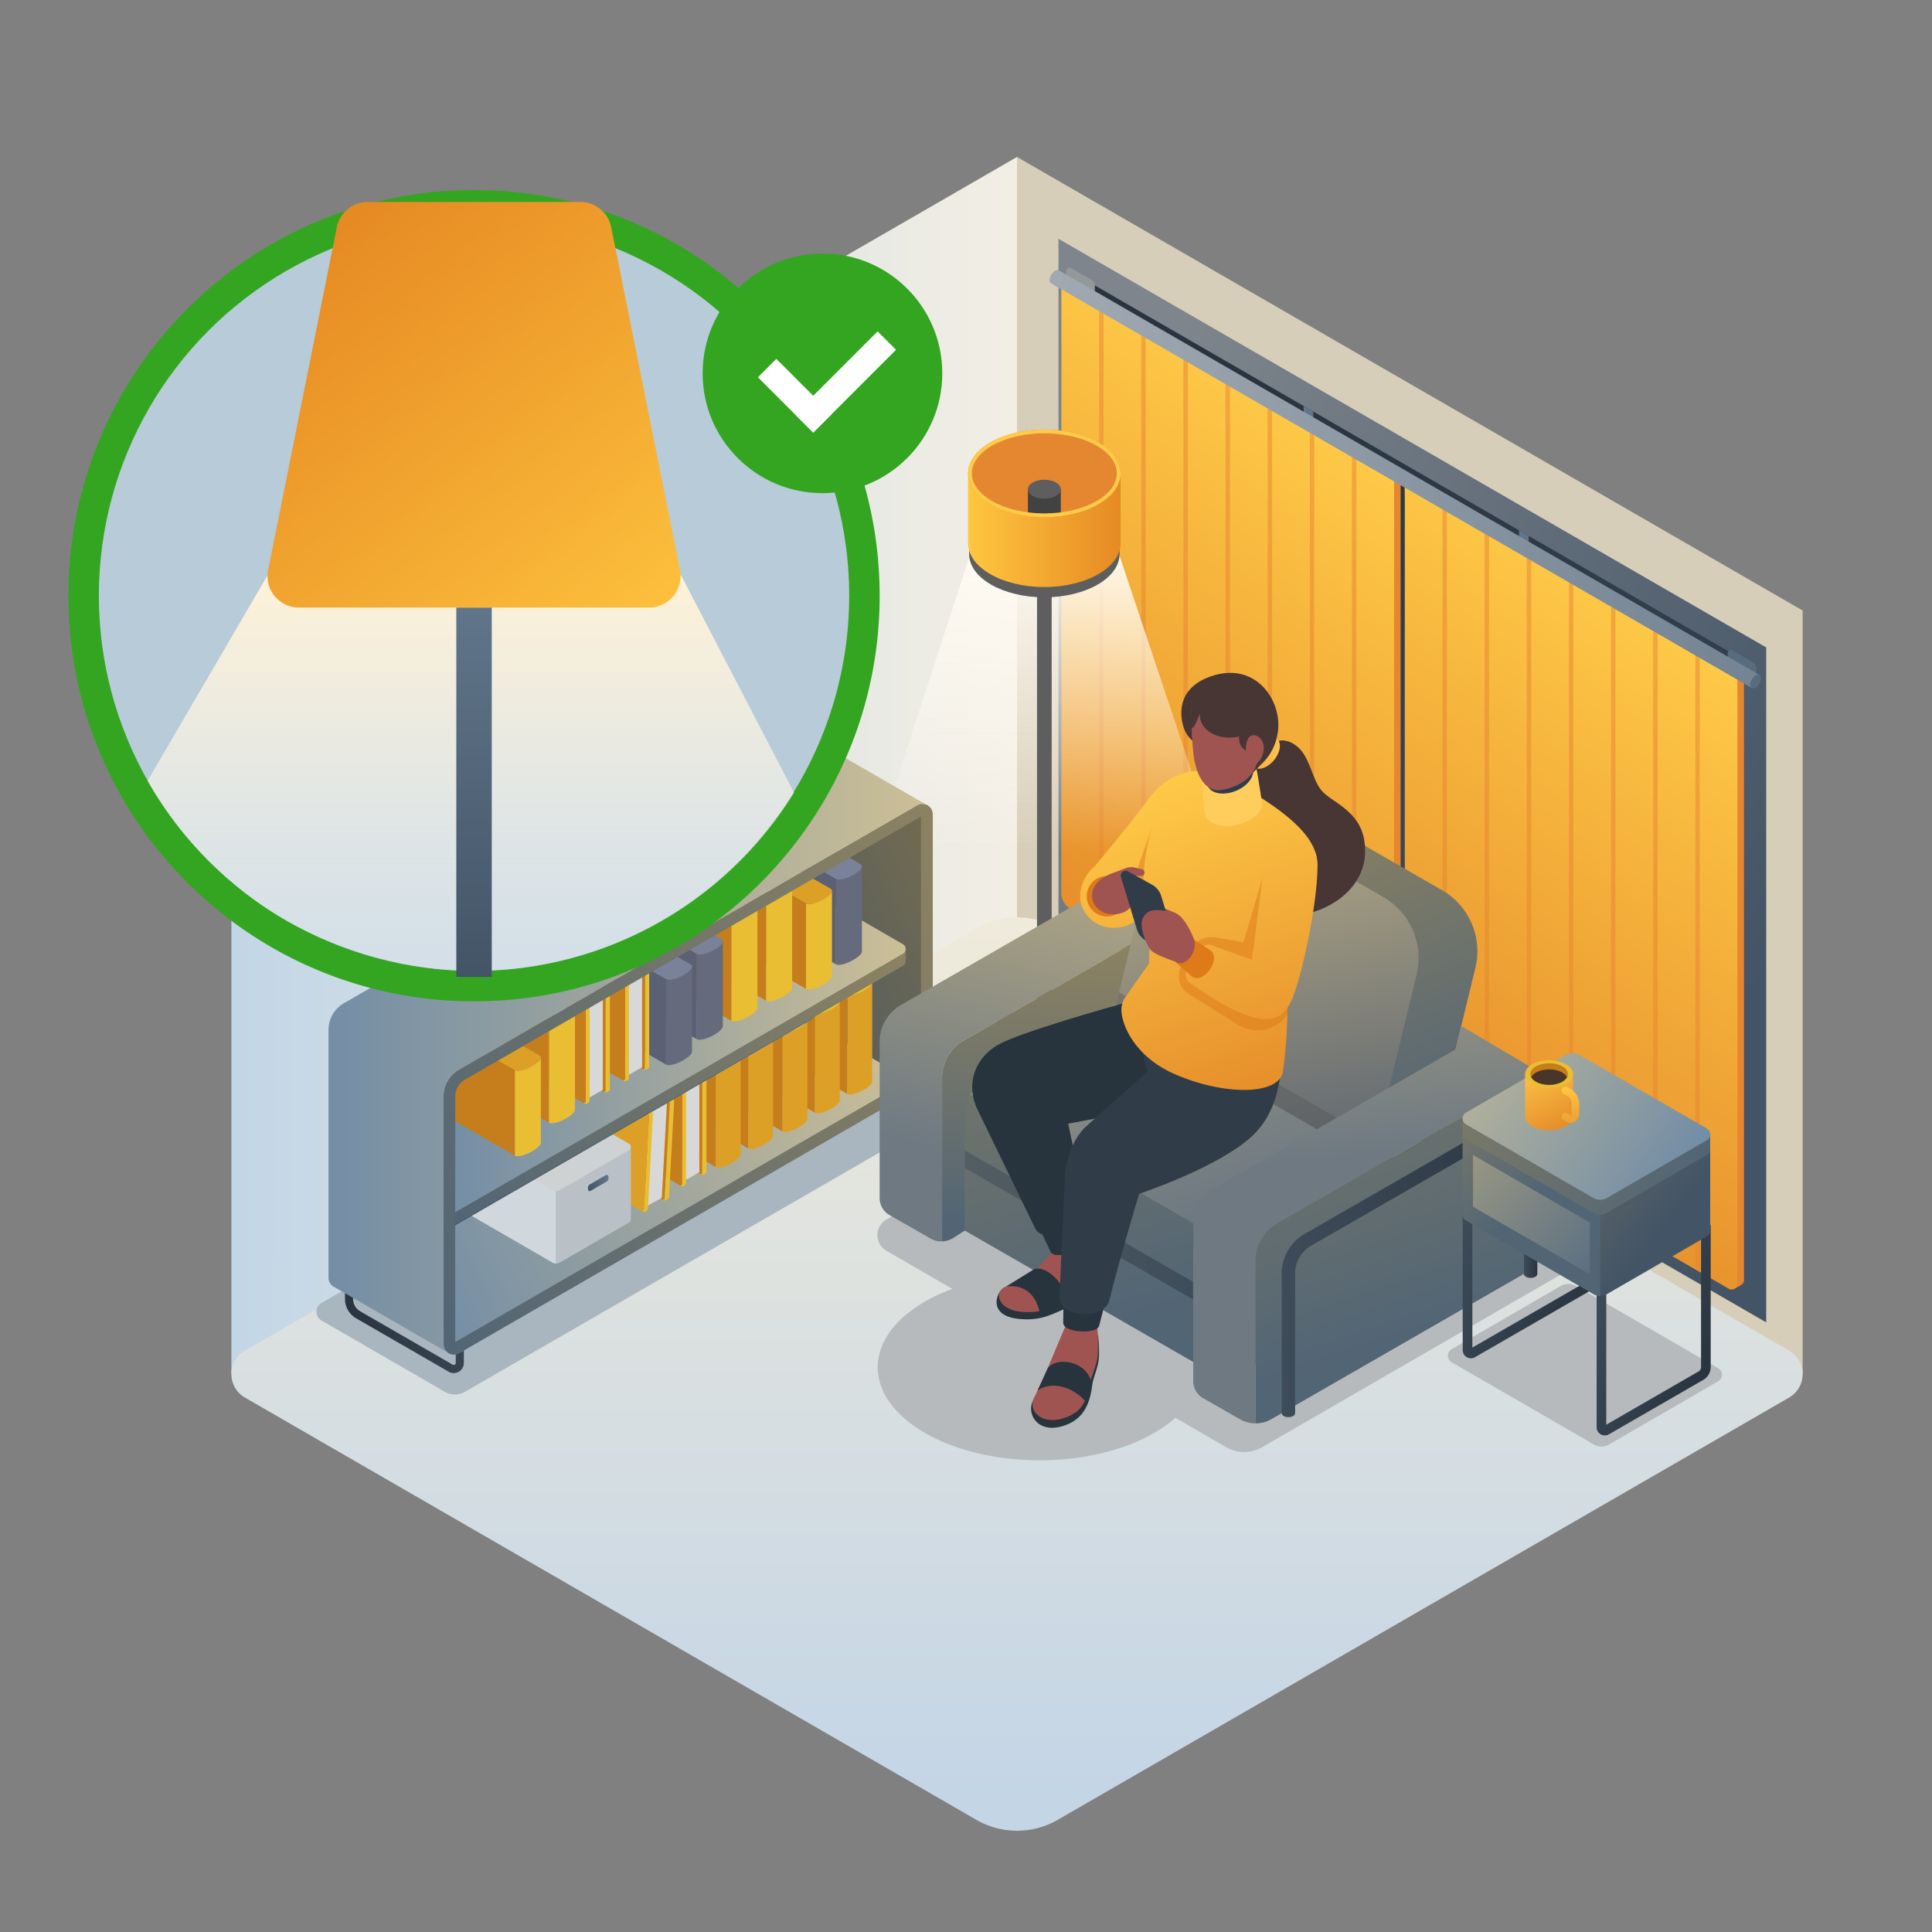 <svg id="Layer_1" data-name="Layer 1" xmlns="http://www.w3.org/2000/svg" xmlns:xlink="http://www.w3.org/1999/xlink" viewBox="0 0 1000 1000">
  <rect x="0" y="0" width="1000" height="1000" fill="#808080" stroke="none"/>
  <defs>
    <style>
      .cls-1, .cls-26, .cls-27, .cls-71, .cls-72 {
        fill: none;
      }

      .cls-2 {
        fill: #d6ceb9;
      }

      .cls-3 {
        fill: url(#linear-gradient);
      }

      .cls-4 {
        fill: url(#linear-gradient-2);
      }

      .cls-5 {
        fill: #b7babc;
      }

      .cls-6 {
        fill: url(#linear-gradient-3);
      }

      .cls-7 {
        fill: url(#linear-gradient-4);
      }

      .cls-8 {
        fill: url(#linear-gradient-5);
      }

      .cls-9 {
        fill: url(#linear-gradient-6);
      }

      .cls-10 {
        fill: url(#linear-gradient-7);
      }

      .cls-11 {
        fill: #e58630;
      }

      .cls-12 {
        fill: url(#linear-gradient-8);
      }

      .cls-13, .cls-59, .cls-66 {
        opacity: 0.5;
      }

      .cls-14 {
        fill: url(#linear-gradient-9);
      }

      .cls-15 {
        fill: #94989b;
      }

      .cls-16 {
        fill: #586c7f;
      }

      .cls-17 {
        fill: url(#linear-gradient-10);
      }

      .cls-18 {
        fill: url(#linear-gradient-11);
      }

      .cls-19 {
        fill: url(#linear-gradient-12);
      }

      .cls-20 {
        fill: url(#linear-gradient-13);
      }

      .cls-21 {
        fill: #5e5e5e;
      }

      .cls-22 {
        fill: url(#linear-gradient-14);
      }

      .cls-23 {
        fill: #424242;
      }

      .cls-24 {
        fill: #ffcb48;
      }

      .cls-25 {
        fill: #a9b5bf;
      }

      .cls-26, .cls-27, .cls-71, .cls-72 {
        stroke-miterlimit: 10;
      }

      .cls-26, .cls-27 {
        stroke-width: 4.196px;
      }

      .cls-26 {
        stroke: url(#linear-gradient-15);
      }

      .cls-27 {
        stroke: url(#linear-gradient-16);
      }

      .cls-28 {
        fill: url(#linear-gradient-17);
      }

      .cls-29 {
        fill: url(#linear-gradient-18);
      }

      .cls-30 {
        fill: #c67d1c;
      }

      .cls-31 {
        fill: #f2f2f2;
      }

      .cls-32 {
        fill: #dda026;
      }

      .cls-33 {
        fill: #eabe32;
      }

      .cls-34 {
        fill: #d8d8d8;
      }

      .cls-35 {
        fill: #c9c9c9;
      }

      .cls-36 {
        fill: #b9c1c6;
      }

      .cls-37 {
        fill: #d0d8dd;
      }

      .cls-38 {
        fill: #cfd2d3;
      }

      .cls-39 {
        fill: url(#linear-gradient-19);
      }

      .cls-40 {
        fill: url(#linear-gradient-20);
      }

      .cls-41 {
        fill: url(#linear-gradient-21);
      }

      .cls-42 {
        fill: url(#linear-gradient-22);
      }

      .cls-43 {
        fill: #5b6175;
      }

      .cls-44 {
        fill: #656b7c;
      }

      .cls-45 {
        fill: #7a8299;
      }

      .cls-46 {
        fill: url(#linear-gradient-23);
      }

      .cls-47 {
        fill: url(#linear-gradient-24);
      }

      .cls-48 {
        fill: url(#linear-gradient-25);
      }

      .cls-49 {
        fill: url(#linear-gradient-26);
      }

      .cls-50 {
        fill: url(#linear-gradient-27);
      }

      .cls-51 {
        fill: url(#linear-gradient-28);
      }

      .cls-52 {
        fill: url(#linear-gradient-29);
      }

      .cls-53 {
        fill: url(#linear-gradient-30);
      }

      .cls-54 {
        fill: #565656;
        opacity: 0.4;
      }

      .cls-55 {
        fill: url(#linear-gradient-31);
      }

      .cls-56 {
        fill: url(#linear-gradient-32);
      }

      .cls-57 {
        fill: url(#linear-gradient-33);
      }

      .cls-58 {
        fill: url(#linear-gradient-34);
      }

      .cls-59 {
        fill: url(#linear-gradient-35);
      }

      .cls-60 {
        fill: #473634;
      }

      .cls-61 {
        fill: url(#linear-gradient-36);
      }

      .cls-62 {
        fill: #27343d;
      }

      .cls-63 {
        fill: #a05452;
      }

      .cls-64 {
        fill: #303d49;
      }

      .cls-65 {
        fill: url(#linear-gradient-37);
      }

      .cls-66, .cls-67, .cls-96 {
        fill: #dd7b19;
      }

      .cls-68 {
        fill: url(#linear-gradient-38);
      }

      .cls-69 {
        fill: #ffcd5c;
      }

      .cls-70 {
        fill: url(#linear-gradient-39);
      }

      .cls-71, .cls-72 {
        stroke-width: 5px;
      }

      .cls-71 {
        stroke: url(#linear-gradient-40);
      }

      .cls-72 {
        stroke: url(#linear-gradient-41);
      }

      .cls-73 {
        fill: url(#linear-gradient-42);
      }

      .cls-74 {
        fill: url(#linear-gradient-43);
      }

      .cls-75 {
        fill: url(#linear-gradient-44);
      }

      .cls-76 {
        fill: url(#linear-gradient-45);
      }

      .cls-77 {
        fill: url(#linear-gradient-46);
      }

      .cls-78 {
        fill: #34a521;
      }

      .cls-79 {
        fill: #b8cbd8;
      }

      .cls-80 {
        fill: url(#linear-gradient-47);
      }

      .cls-81 {
        fill: url(#linear-gradient-48);
      }

      .cls-82 {
        fill: url(#linear-gradient-49);
      }

      .cls-83 {
        fill: #fff;
      }

      .cls-84 {
        fill: url(#linear-gradient-50);
      }

      .cls-85 {
        clip-path: url(#clip-path);
      }

      .cls-86 {
        fill: url(#linear-gradient-51);
      }

      .cls-87 {
        fill: url(#linear-gradient-52);
      }

      .cls-88 {
        fill: #541510;
        opacity: 0.3;
      }

      .cls-89 {
        fill: url(#linear-gradient-53);
      }

      .cls-90 {
        fill: url(#linear-gradient-54);
      }

      .cls-91 {
        fill: #bcd0e2;
      }

      .cls-92 {
        fill: #e9f1f4;
      }

      .cls-93 {
        fill: url(#linear-gradient-55);
      }

      .cls-94 {
        fill: url(#linear-gradient-56);
      }

      .cls-95 {
        fill: url(#linear-gradient-57);
      }

      .cls-96 {
        opacity: 0.6;
      }

      .cls-97 {
        fill: #ffbea4;
      }

      .cls-98 {
        fill: url(#linear-gradient-58);
      }

      .cls-99 {
        fill: #7a403f;
      }

      .cls-100 {
        fill: url(#linear-gradient-59);
      }

      .cls-101 {
        fill: #493628;
      }

      .cls-102 {
        fill: url(#linear-gradient-60);
      }
    </style>
    <linearGradient id="linear-gradient" x1="119.77" y1="396.228" x2="526.416" y2="396.228" gradientUnits="userSpaceOnUse">
      <stop offset="0" stop-color="#c3d6e6"/>
      <stop offset="1" stop-color="#f2eee4"/>
    </linearGradient>
    <linearGradient id="linear-gradient-2" x1="526.408" y1="448.865" x2="526.408" y2="932.703" gradientUnits="userSpaceOnUse">
      <stop offset="0" stop-color="#f2ecda"/>
      <stop offset="0.993" stop-color="#c4d5e6"/>
    </linearGradient>
    <linearGradient id="linear-gradient-3" x1="673.713" y1="196.708" x2="667.585" y2="519.942" gradientTransform="matrix(-1, 0, 0, 1, 1402.702, 0)" gradientUnits="userSpaceOnUse">
      <stop offset="0" stop-color="#293440"/>
      <stop offset="1" stop-color="#3e4c59"/>
    </linearGradient>
    <linearGradient id="linear-gradient-4" x1="500.006" y1="404.027" x2="843.348" y2="404.027" gradientTransform="matrix(-1, 0, 0, 1, 1402.702, 0)" gradientUnits="userSpaceOnUse">
      <stop offset="0" stop-color="#5b6f82"/>
      <stop offset="1" stop-color="#849bb2"/>
    </linearGradient>
    <linearGradient id="linear-gradient-5" x1="861.722" y1="301.009" x2="487.825" y2="503.688" gradientTransform="matrix(-1, 0, 0, 1, 1402.702, 0)" gradientUnits="userSpaceOnUse">
      <stop offset="0" stop-color="#7e858c"/>
      <stop offset="1" stop-color="#435466"/>
    </linearGradient>
    <linearGradient id="linear-gradient-6" x1="794.683" y1="333.263" x2="656.204" y2="408.328" gradientTransform="matrix(-1, 0, 0, 1, 1402.702, 0)" gradientUnits="userSpaceOnUse">
      <stop offset="0" stop-color="#62778c"/>
      <stop offset="1" stop-color="#435466"/>
    </linearGradient>
    <linearGradient id="linear-gradient-7" x1="683.214" y1="397.616" x2="544.735" y2="472.681" xlink:href="#linear-gradient-6"/>
    <linearGradient id="linear-gradient-8" x1="502.094" y1="340.929" x2="677.498" y2="576.844" gradientTransform="matrix(-1, 0, 0, 1, 1402.702, 0)" gradientUnits="userSpaceOnUse">
      <stop offset="0" stop-color="#ffcb48"/>
      <stop offset="1" stop-color="#e68e2b"/>
    </linearGradient>
    <linearGradient id="linear-gradient-9" x1="679.823" y1="238.286" x2="855.227" y2="474.201" xlink:href="#linear-gradient-8"/>
    <linearGradient id="linear-gradient-10" x1="290.955" y1="247.93" x2="854.774" y2="247.93" gradientTransform="matrix(-1, 0, 0, 1, 1402.702, 0)" gradientUnits="userSpaceOnUse">
      <stop offset="0" stop-color="#5b6f82"/>
      <stop offset="1" stop-color="#a0a9b2"/>
    </linearGradient>
    <linearGradient id="linear-gradient-11" x1="541.847" y1="278.498" x2="541.847" y2="555.975" gradientUnits="userSpaceOnUse">
      <stop offset="0" stop-color="#fffbf2"/>
      <stop offset="0.584" stop-color="#fffbf2" stop-opacity="0"/>
    </linearGradient>
    <linearGradient id="linear-gradient-12" x1="511.605" y1="542.133" x2="569.503" y2="542.133" gradientTransform="matrix(1, 0, 0, 1, 0, 0)" xlink:href="#linear-gradient-6"/>
    <linearGradient id="linear-gradient-13" x1="511.605" y1="537.722" x2="569.503" y2="537.722" gradientUnits="userSpaceOnUse">
      <stop offset="0" stop-color="#849bb2"/>
      <stop offset="1" stop-color="#5b6f82"/>
    </linearGradient>
    <linearGradient id="linear-gradient-14" x1="501.099" y1="274.432" x2="580.009" y2="274.432" gradientUnits="userSpaceOnUse">
      <stop offset="0.008" stop-color="#ffc63f"/>
      <stop offset="1" stop-color="#e68a23"/>
    </linearGradient>
    <linearGradient id="linear-gradient-15" x1="4651.065" y1="625.722" x2="4707.207" y2="651.371" gradientTransform="matrix(-1, 0, 0, 1, 4875.043, 0)" gradientUnits="userSpaceOnUse">
      <stop offset="0" stop-color="#3e4c59"/>
      <stop offset="1" stop-color="#293440"/>
    </linearGradient>
    <linearGradient id="linear-gradient-16" x1="4398.861" y1="522.093" x2="4455.002" y2="547.743" xlink:href="#linear-gradient-15"/>
    <linearGradient id="linear-gradient-17" x1="4417.794" y1="519.975" x2="4673.004" y2="636.576" gradientTransform="matrix(-1, 0, 0, 1, 4875.043, 0)" gradientUnits="userSpaceOnUse">
      <stop offset="0" stop-color="#ccbf96"/>
      <stop offset="1" stop-color="#748ea6"/>
    </linearGradient>
    <linearGradient id="linear-gradient-18" x1="507.675" y1="474.924" x2="371.637" y2="537.077" gradientUnits="userSpaceOnUse">
      <stop offset="0" stop-color="#736b50"/>
      <stop offset="1" stop-color="#475866"/>
    </linearGradient>
    <linearGradient id="linear-gradient-19" x1="-2436.829" y1="612.333" x2="-2426.219" y2="612.333" gradientTransform="matrix(-1, 0, 0, 1, -2121.887, 0)" xlink:href="#linear-gradient-6"/>
    <linearGradient id="linear-gradient-20" x1="443.782" y1="488.445" x2="210.191" y2="595.168" gradientTransform="matrix(1, 0, 0, 1, 0, 0)" xlink:href="#linear-gradient-6"/>
    <linearGradient id="linear-gradient-21" x1="233.798" y1="562.987" x2="468.778" y2="562.987" gradientUnits="userSpaceOnUse">
      <stop offset="0" stop-color="#526575"/>
      <stop offset="1" stop-color="#8c8262"/>
    </linearGradient>
    <linearGradient id="linear-gradient-22" x1="233.798" y1="546.202" x2="468.769" y2="546.202" gradientUnits="userSpaceOnUse">
      <stop offset="0" stop-color="#748ea6"/>
      <stop offset="1" stop-color="#ccbf96"/>
    </linearGradient>
    <linearGradient id="linear-gradient-23" x1="513.149" y1="486.908" x2="199.19" y2="630.349" gradientUnits="userSpaceOnUse">
      <stop offset="0" stop-color="#8c8262"/>
      <stop offset="1" stop-color="#526575"/>
    </linearGradient>
    <linearGradient id="linear-gradient-24" x1="170.036" y1="541.07" x2="480.099" y2="541.07" xlink:href="#linear-gradient-22"/>
    <linearGradient id="linear-gradient-25" x1="556.948" y1="446.824" x2="520.948" y2="603.08" gradientUnits="userSpaceOnUse">
      <stop offset="0" stop-color="#b2a784"/>
      <stop offset="1" stop-color="#6e7982"/>
    </linearGradient>
    <linearGradient id="linear-gradient-26" x1="562.847" y1="489.343" x2="559.102" y2="634.364" xlink:href="#linear-gradient-23"/>
    <linearGradient id="linear-gradient-27" x1="571.364" y1="406.266" x2="644.896" y2="666.181" xlink:href="#linear-gradient-23"/>
    <linearGradient id="linear-gradient-28" x1="586.988" y1="426.726" x2="645.712" y2="620.258" xlink:href="#linear-gradient-25"/>
    <linearGradient id="linear-gradient-29" x1="670.285" y1="416.404" x2="741.774" y2="590.362" xlink:href="#linear-gradient-23"/>
    <linearGradient id="linear-gradient-30" x1="640.703" y1="429.505" x2="670.575" y2="588.824" gradientUnits="userSpaceOnUse">
      <stop offset="0" stop-color="#b2a784"/>
      <stop offset="0.987" stop-color="#676d73"/>
    </linearGradient>
    <linearGradient id="linear-gradient-31" x1="688.346" y1="456.498" x2="702.644" y2="598.455" xlink:href="#linear-gradient-25"/>
    <linearGradient id="linear-gradient-32" x1="654.392" y1="441.525" x2="737.115" y2="689.696" xlink:href="#linear-gradient-23"/>
    <linearGradient id="linear-gradient-33" x1="-2251.687" y1="618.421" x2="-2244.737" y2="618.421" gradientTransform="translate(3040.448)" xlink:href="#linear-gradient-15"/>
    <linearGradient id="linear-gradient-34" x1="-2377.04" y1="648.438" x2="-2235.584" y2="648.438" gradientTransform="translate(3040.448)" xlink:href="#linear-gradient-15"/>
    <linearGradient id="linear-gradient-35" x1="-2541.074" y1="634.001" x2="-2422.964" y2="634.001" gradientTransform="translate(3040.448)" xlink:href="#linear-gradient-15"/>
    <linearGradient id="linear-gradient-36" x1="-2063.231" y1="446.45" x2="-2048.793" y2="446.45" gradientTransform="matrix(-0.661, -0.763, -0.844, 0.614, -328.003, -1452.464)" gradientUnits="userSpaceOnUse">
      <stop offset="0" stop-color="#ffc050"/>
      <stop offset="0.5" stop-color="#fbb648"/>
      <stop offset="1" stop-color="#f5a83d"/>
    </linearGradient>
    <linearGradient id="linear-gradient-37" x1="581.211" y1="407.21" x2="639.083" y2="571.295" gradientTransform="matrix(1, 0, 0, 1, 0, 0)" xlink:href="#linear-gradient-8"/>
    <linearGradient id="linear-gradient-38" x1="601.237" y1="400.147" x2="659.109" y2="564.232" gradientTransform="matrix(1, 0, 0, 1, 0, 0)" xlink:href="#linear-gradient-8"/>
    <linearGradient id="linear-gradient-39" x1="619.267" y1="393.787" x2="677.139" y2="557.872" gradientTransform="matrix(1, 0, 0, 1, 0, 0)" xlink:href="#linear-gradient-8"/>
    <linearGradient id="linear-gradient-40" x1="9199.028" y1="672.105" x2="9265.829" y2="702.625" gradientTransform="translate(-8377.355)" xlink:href="#linear-gradient-15"/>
    <linearGradient id="linear-gradient-41" x1="9132.495" y1="626.095" x2="9207.978" y2="660.582" gradientTransform="translate(-8377.355)" xlink:href="#linear-gradient-15"/>
    <linearGradient id="linear-gradient-42" x1="757.482" y1="553.276" x2="860.631" y2="635.999" gradientUnits="userSpaceOnUse">
      <stop offset="0" stop-color="#8c8262"/>
      <stop offset="1" stop-color="#435466"/>
    </linearGradient>
    <linearGradient id="linear-gradient-43" x1="737.93" y1="552.281" x2="835.973" y2="660.196" gradientUnits="userSpaceOnUse">
      <stop offset="0" stop-color="#8c8262"/>
      <stop offset="0.605" stop-color="#526575"/>
    </linearGradient>
    <linearGradient id="linear-gradient-44" x1="735.63" y1="574.532" x2="824.141" y2="658.618" gradientUnits="userSpaceOnUse">
      <stop offset="0" stop-color="#b2a784"/>
      <stop offset="1" stop-color="#5b6f82"/>
    </linearGradient>
    <linearGradient id="linear-gradient-45" x1="723.313" y1="530.311" x2="871.398" y2="617.46" xlink:href="#linear-gradient-23"/>
    <linearGradient id="linear-gradient-46" x1="735.709" y1="521.394" x2="862.347" y2="612.798" gradientTransform="matrix(1, 0, 0, 1, 0, 0)" xlink:href="#linear-gradient-17"/>
    <linearGradient id="linear-gradient-47" x1="160.88" y1="296.583" x2="160.88" y2="494.558" gradientUnits="userSpaceOnUse">
      <stop offset="0" stop-color="#fff2d7"/>
      <stop offset="0.989" stop-color="#e6edf2" stop-opacity="0.6"/>
    </linearGradient>
    <linearGradient id="linear-gradient-48" x1="328.32" y1="296.583" x2="328.32" y2="494.558" xlink:href="#linear-gradient-47"/>
    <linearGradient id="linear-gradient-49" x1="245.358" y1="303.75" x2="245.358" y2="507.393" gradientTransform="matrix(1, 0, 0, 1, 0, 0)" xlink:href="#linear-gradient-6"/>
    <linearGradient id="linear-gradient-50" x1="159.805" y1="127.533" x2="347.918" y2="355.06" gradientUnits="userSpaceOnUse">
      <stop offset="0" stop-color="#e68a23"/>
      <stop offset="0.992" stop-color="#ffc63f"/>
    </linearGradient>
    <clipPath id="clip-path">
      <path class="cls-1" d="M1455.985,305.844a194.175,194.175,0,1,1-71.046-150.162A193.785,193.785,0,0,1,1455.985,305.844Z"/>
    </clipPath>
    <linearGradient id="linear-gradient-51" x1="343.614" y1="708.661" x2="2024.674" y2="1160.023" gradientTransform="matrix(1, 0, 0, 1, 0, 0)" xlink:href="#linear-gradient-6"/>
    <linearGradient id="linear-gradient-52" x1="-114.074" y1="821.282" x2="1259.414" y2="1695.708" gradientUnits="userSpaceOnUse">
      <stop offset="0" stop-color="#62788c"/>
      <stop offset="1" stop-color="#526575"/>
    </linearGradient>
    <linearGradient id="linear-gradient-53" x1="-138.517" y1="989.593" x2="2082.596" y2="1109.752" gradientTransform="matrix(1, 0, 0, 1, 0, 0)" xlink:href="#linear-gradient-15"/>
    <linearGradient id="linear-gradient-54" x1="-63.968" y1="1126.879" x2="1835.14" y2="1229.618" gradientTransform="matrix(1, 0, 0, 1, 0, 0)" xlink:href="#linear-gradient-15"/>
    <linearGradient id="linear-gradient-55" x1="1194.532" y1="1179.999" x2="1299.068" y2="1343.076" gradientTransform="matrix(1, 0, 0, 1, 0, 0)" xlink:href="#linear-gradient-15"/>
    <linearGradient id="linear-gradient-56" x1="1017.626" y1="306.266" x2="1044.961" y2="695.513" gradientTransform="matrix(1, 0, 0, 1, 0, 0)" xlink:href="#linear-gradient-8"/>
    <linearGradient id="linear-gradient-57" x1="6.855" y1="552.337" x2="1141.099" y2="1185.045" gradientTransform="matrix(1, 0, 0, 1, 0, 0)" xlink:href="#linear-gradient-8"/>
    <linearGradient id="linear-gradient-58" x1="1032.845" y1="305.197" x2="1060.18" y2="694.444" gradientTransform="matrix(1, 0, 0, 1, 0, 0)" xlink:href="#linear-gradient-8"/>
    <linearGradient id="linear-gradient-59" x1="792.012" y1="547.714" x2="809.501" y2="582.821" gradientTransform="matrix(1, 0, 0, 1, 0, 0)" xlink:href="#linear-gradient-8"/>
    <linearGradient id="linear-gradient-60" x1="810.639" y1="560.655" x2="815.235" y2="589.591" gradientTransform="matrix(1, 0, 0, 1, 0, 0)" xlink:href="#linear-gradient-8"/>
  </defs>
  <g>
    <g>
      <polygon class="cls-2" points="526.4 81.236 933.047 316.004 933.047 711.22 526.4 476.43 526.4 81.236"/>
      <polygon class="cls-3" points="526.416 81.236 119.77 316.004 119.77 711.22 526.416 476.43 526.416 81.236"/>
    </g>
    <path class="cls-4" d="M126.787,723.386l378.581,218.564a42.101,42.101,0,0,0,42.101-.001l378.561-218.567a14.034,14.034,0,0,0,0-24.307L547.452,480.491a42.101,42.101,0,0,0-42.104.001l-378.562,218.587A14.034,14.034,0,0,0,126.787,723.386Z"/>
    <path class="cls-5" d="M538.103,755.847c-46.288,0-83.812-21.565-83.812-48.168,0-22.045,25.779-40.618,60.95-46.339l103.386,59.691C608.55,741.136,576.327,755.847,538.103,755.847Z"/>
    <path class="cls-5" d="M829.151,631.215,653.33,529.571a18.688,18.688,0,0,0-18.707,0L458.801,631.215a9.344,9.344,0,0,0,0,16.179L634.623,749.039a18.688,18.688,0,0,0,18.707,0L829.151,647.394A9.344,9.344,0,0,0,829.151,631.215Z"/>
  </g>
  <g>
    <g>
      <path class="cls-6" d="M555.512,138.027l11.465,2.159L910.327,338.427V661.251l-11.465,6.617L555.512,469.639Z"/>
      <polygon class="cls-7" points="559.354 143.497 563.295 145.772 563.29 464.208 902.697 660.152 902.696 664.558 559.354 466.338 559.354 143.497"/>
      <path class="cls-8" d="M547.866,123.599V472.971l366.319,211.484v-349.352Zm354.831,540.959L559.354,466.338l0-322.841L902.696,341.736Z"/>
    </g>
    <polygon class="cls-9" points="674.759 528.56 679.759 531.447 679.759 213.031 674.759 210.144 674.759 528.56"/>
    <polygon class="cls-10" points="786.227 592.913 791.227 595.799 791.227 277.384 786.227 274.497 786.227 592.913"/>
    <g>
      <path class="cls-11" d="M730.502,249.552l172.194,99.549V662.506a2.972,2.972,0,0,1-1.505,2.601l0.0 0-3.388,1.95.404-1.947-.01-.005L734.996,570.9a9,9,0,0,1-4.501-7.795l-3.384-311.6Z"/>
      <path class="cls-12" d="M727.104,565.057,727.111,251.504l172.194,99.549V664.458a3,3,0,0,1-4.5,2.598l-163.201-94.204A9,9,0,0,1,727.104,565.057Z"/>
      <g>
        <g class="cls-13">
          <polygon class="cls-11" points="877.493 657.035 879.793 658.363 879.793 339.771 877.493 338.444 877.493 657.035"/>
        </g>
        <g class="cls-13">
          <polygon class="cls-11" points="855.682 644.426 857.981 645.753 857.981 327.162 855.682 325.834 855.682 644.426"/>
        </g>
        <g class="cls-13">
          <polygon class="cls-11" points="833.87 631.816 836.169 633.144 836.169 314.552 833.87 313.225 833.87 631.816"/>
        </g>
        <g class="cls-13">
          <polygon class="cls-11" points="812.058 619.207 814.358 620.534 814.358 301.943 812.058 300.615 812.058 619.207"/>
        </g>
        <g class="cls-13">
          <polygon class="cls-11" points="790.247 606.597 792.546 607.924 792.546 289.333 790.247 288.006 790.247 606.597"/>
        </g>
        <g class="cls-13">
          <polygon class="cls-11" points="768.435 593.987 770.734 595.315 770.734 276.724 768.435 275.396 768.435 593.987"/>
        </g>
        <g class="cls-13">
          <polygon class="cls-11" points="746.623 581.378 748.923 582.705 748.923 264.114 746.623 262.786 746.623 581.378"/>
        </g>
      </g>
    </g>
    <g>
      <path class="cls-11" d="M552.773,146.909l172.194,99.549V559.862a2.972,2.972,0,0,1-1.505,2.601l0.0 0-3.388,1.95.404-1.947-.01-.005-163.201-94.204a9,9,0,0,1-4.501-7.795L549.382,148.861Z"/>
      <path class="cls-14" d="M549.375,462.414l.007-313.553,172.194,99.549V561.815a3,3,0,0,1-4.5,2.598l-163.201-94.204A9,9,0,0,1,549.375,462.414Z"/>
      <g>
        <g class="cls-13">
          <polygon class="cls-11" points="699.765 554.392 702.064 555.72 702.064 237.128 699.765 235.801 699.765 554.392"/>
        </g>
        <g class="cls-13">
          <polygon class="cls-11" points="677.953 541.782 680.252 543.11 680.252 224.519 677.953 223.191 677.953 541.782"/>
        </g>
        <g class="cls-13">
          <polygon class="cls-11" points="656.141 529.173 658.441 530.5 658.441 211.909 656.141 210.581 656.141 529.173"/>
        </g>
        <g class="cls-13">
          <polygon class="cls-11" points="634.33 516.563 636.629 517.891 636.629 199.299 634.33 197.972 634.33 516.563"/>
        </g>
        <g class="cls-13">
          <polygon class="cls-11" points="612.518 503.954 614.817 505.281 614.817 186.69 612.518 185.362 612.518 503.954"/>
        </g>
        <g class="cls-13">
          <polygon class="cls-11" points="590.706 491.344 593.006 492.672 593.006 174.08 590.706 172.753 590.706 491.344"/>
        </g>
        <g class="cls-13">
          <polygon class="cls-11" points="568.895 478.735 571.194 480.062 571.194 161.471 568.895 160.143 568.895 478.735"/>
        </g>
      </g>
    </g>
    <g>
      <path class="cls-15" d="M551.851,140.172v6.034l14.835,8.563v-6.919a3.362,3.362,0,0,0-1.681-2.912L554.298,138.759A1.632,1.632,0,0,0,551.851,140.172Z"/>
      <path class="cls-16" d="M894.255,338.124V344.158l14.835,8.563v-6.919a3.362,3.362,0,0,0-1.681-2.912l-10.706-6.18A1.632,1.632,0,0,0,894.255,338.124Z"/>
      <path class="cls-17" d="M544.115,146.716,906.741,356.121l3.926-6.8L548.028,139.909l-.002.003a1.977,1.977,0,0,0-1.951.208,6.138,6.138,0,0,0-2.785,4.804A1.926,1.926,0,0,0,544.115,146.716Z"/>
      <ellipse class="cls-16" cx="908.704" cy="352.721" rx="3.926" ry="2.263" transform="matrix(0.5, -0.866, 0.866, 0.5, 148.886, 963.322)"/>
    </g>
  </g>
  <polygon class="cls-18" points="503.481 282.857 415.365 553.598 668.33 553.598 577.289 281.146 503.481 282.857"/>
  <g>
    <g>
      <path class="cls-19" d="M568.7,538.288c-3.016-7.359-14.457-12.842-28.146-12.842s-25.129,5.483-28.145,12.842h-.803v3.845c0,9.216,12.961,16.687,28.949,16.687s28.949-7.471,28.949-16.687v-3.845Z"/>
      <ellipse class="cls-20" cx="540.554" cy="537.722" rx="28.949" ry="16.687"/>
    </g>
    <path class="cls-21" d="M536.761,288.738V534.26c0,1.208,1.698,2.187,3.793,2.187s3.793-.979,3.793-2.187V288.738Z"/>
    <path class="cls-21" d="M501.621,251.107v35.689c0,12.357,17.431,22.375,38.933,22.375s38.933-10.018,38.933-22.375V251.107Z"/>
    <path class="cls-22" d="M501.099,245.011v36.168c0,12.523,17.665,22.675,39.455,22.675s39.455-10.152,39.455-22.675v-36.168Z"/>
    <g>
      <ellipse class="cls-11" cx="540.554" cy="245.011" rx="39.455" ry="22.675"/>
      <path class="cls-23" d="M532.046,265.387a38.518,38.518,0,0,0,17.016,0V253.209H532.046Z"/>
      <ellipse class="cls-21" cx="540.554" cy="253.209" rx="8.508" ry="4.904"/>
      <path class="cls-24" d="M540.554,224.28c20.683,0,37.51,9.3,37.51,20.731s-16.827,20.731-37.51,20.731-37.51-9.3-37.51-20.731S519.871,224.28,540.554,224.28m0-1.945c-21.79,0-39.455,10.152-39.455,22.675,0,12.523,17.665,22.675,39.455,22.675s39.455-10.152,39.455-22.675c0-12.523-17.665-22.675-39.455-22.675Z"/>
    </g>
  </g>
  <path class="cls-25" d="M166.346,674.451,409.844,533.915a10.385,10.385,0,0,1,10.395,0l63.893,36.951a5.192,5.192,0,0,1,0,8.99L240.634,720.393a10.385,10.385,0,0,1-10.395,0l-63.893-36.951A5.192,5.192,0,0,1,166.346,674.451Z"/>
  <g>
    <path class="cls-26" d="M237.99,660.985v44.457a3.147,3.147,0,0,1-4.72,2.726l-47.875-27.625a9.441,9.441,0,0,1-4.723-8.178V556.013"/>
    <path class="cls-27" d="M476.052,526.401v44.457a3.147,3.147,0,0,1-4.72,2.726L423.457,545.958a9.441,9.441,0,0,1-4.723-8.178V496.264"/>
    <path class="cls-28" d="M349.677,489.012l-47.26,27.28-64.79,37.38a15.981,15.981,0,0,0-8.01,13.86l.01,128.25a5.326,5.326,0,0,0,8,4.62l191.86-110.75,45.22-26.11a16.091,16.091,0,0,0,1.87-1.26Z"/>
    <path class="cls-29" d="M482.717,421.482l-.01,128.2a16.005,16.005,0,0,1-6.13,12.6l-126.9-73.27,125.04-72.15a5.254,5.254,0,0,1,2.65-.73A5.348,5.348,0,0,1,482.717,421.482Z"/>
    <g>
      <g>
        <polygon class="cls-30" points="419.587 491.809 419.587 493.847 449.075 510.754 449.075 507.848 419.587 491.809"/>
        <path class="cls-31" d="M447.631,509.858,419.574,493.847l-8.379,4.831L439.628,514.81C441.424,515.717,450.022,511.277,447.631,509.858Z"/>
        <polygon class="cls-30" points="438.612 566.25 409.002 549.179 409.002 497.893 438.612 514.702 438.612 566.25"/>
        <path class="cls-32" d="M438.612,514.702l-0,51.548c2.872,1.58,12.933-3.772,12.868-6.435V508.359C451.484,510.766,441.626,516.393,438.612,514.702Z"/>
        <path class="cls-33" d="M450.806,507.395,421.596,490.715l-2.009,1.094,28.044,16.003c2.391,1.419-6.207,5.859-8.003,4.953l-28.433-16.132-2.193,1.261,29.61,16.81C442.081,516.648,454.535,509.635,450.806,507.395Z"/>
      </g>
      <g>
        <polygon class="cls-30" points="402.798 501.496 402.798 503.534 432.286 520.441 432.286 517.535 402.798 501.496"/>
        <path class="cls-31" d="M430.842,519.545,402.784,503.534l-8.379,4.831,28.433,16.133C424.635,525.405,433.233,520.964,430.842,519.545Z"/>
        <polygon class="cls-30" points="421.823 575.938 392.213 558.867 392.213 507.58 421.823 524.39 421.823 575.938"/>
        <path class="cls-32" d="M421.823,524.39l-0,51.548c2.872,1.58,12.933-3.772,12.868-6.435V518.046C434.695,520.454,424.836,526.08,421.823,524.39Z"/>
        <path class="cls-33" d="M434.017,517.082l-29.21-16.68-2.009,1.094,28.044,16.003c2.391,1.419-6.207,5.859-8.003,4.953L394.406,506.32l-2.193,1.261,29.61,16.81C425.292,526.336,437.745,519.322,434.017,517.082Z"/>
      </g>
      <g>
        <polygon class="cls-30" points="386.009 511.184 386.009 513.222 415.496 530.129 415.496 527.223 386.009 511.184"/>
        <path class="cls-31" d="M414.053,529.233,385.995,513.222l-8.379,4.831,28.433,16.133C407.846,535.092,416.443,530.652,414.053,529.233Z"/>
        <polygon class="cls-30" points="405.034 585.626 375.424 568.554 375.424 517.268 405.034 534.077 405.034 585.626"/>
        <path class="cls-34" d="M396.354,544.593l-13.687-7.884a2.791,2.791,0,0,1-1.398-2.418v-4.665a.93.93,0,0,1,1.389-.809l13.677,7.76a2.791,2.791,0,0,1,1.414,2.427v4.784A.93.93,0,0,1,396.354,544.593Z"/>
        <path class="cls-32" d="M405.034,534.077l-0,51.548c2.872,1.58,12.933-3.772,12.868-6.435l0-51.457C417.906,530.141,408.047,535.768,405.034,534.077Z"/>
        <path class="cls-33" d="M417.227,526.77,388.017,510.09l-2.009,1.094,28.044,16.003c2.391,1.419-6.207,5.859-8.003,4.953l-28.433-16.132-2.193,1.261,29.61,16.81C408.502,536.023,420.956,529.01,417.227,526.77Z"/>
      </g>
    </g>
    <g>
      <g>
        <g>
          <polygon class="cls-30" points="368.259 519.962 368.259 522.001 397.747 538.907 397.747 536.001 368.259 519.962"/>
          <path class="cls-31" d="M396.303,538.011l-28.057-16.011-8.379,4.831,28.433,16.133C390.096,543.871,398.694,539.43,396.303,538.011Z"/>
          <polygon class="cls-30" points="387.284 594.404 357.674 577.333 357.674 526.046 387.284 542.856 387.284 594.404"/>
          <path class="cls-32" d="M387.284,542.856l-0,51.548c2.872,1.58,12.933-3.772,12.868-6.435V536.512C400.156,538.92,390.298,544.546,387.284,542.856Z"/>
          <path class="cls-33" d="M399.478,535.549l-29.21-16.68-2.009,1.094,28.044,16.003c2.391,1.419-6.207,5.859-8.003,4.953l-28.433-16.132L357.674,526.046l29.61,16.81C390.753,544.802,403.207,537.788,399.478,535.549Z"/>
        </g>
        <g>
          <polygon class="cls-30" points="351.47 529.65 351.47 531.688 380.958 548.595 380.958 545.689 351.47 529.65"/>
          <path class="cls-31" d="M379.514,547.699l-28.057-16.011-8.379,4.831,28.433,16.133C373.307,553.558,381.905,549.118,379.514,547.699Z"/>
          <polygon class="cls-30" points="370.495 604.092 340.885 587.02 340.885 535.734 370.495 552.543 370.495 604.092"/>
          <path class="cls-34" d="M361.815,563.059l-13.687-7.884a2.791,2.791,0,0,1-1.398-2.418v-4.665a.93.93,0,0,1,1.389-.809l13.677,7.76a2.791,2.791,0,0,1,1.414,2.427v4.784A.93.93,0,0,1,361.815,563.059Z"/>
          <path class="cls-32" d="M370.495,552.543l-0,51.548c2.872,1.58,12.933-3.772,12.868-6.435V546.2C383.367,548.607,373.508,554.234,370.495,552.543Z"/>
          <path class="cls-33" d="M382.689,545.236l-29.21-16.68-2.009,1.094,28.044,16.003c2.391,1.419-6.207,5.859-8.003,4.953l-28.433-16.132-2.193,1.261,29.61,16.81C373.964,554.489,386.418,547.476,382.689,545.236Z"/>
        </g>
      </g>
      <g>
        <g>
          <path class="cls-30" d="M334.355,539.892c-5.142,1.538-8.971,3.36-8.137,6.191l28.878,57.473,7.478,4.243a.616.616,0,0,0,.92-.536l0-50.094a.752.752,0,0,0-.376-.651Z"/>
          <path class="cls-35" d="M326.819,547.118l27.075,15.45,8.086-4.662-27.438-15.568C332.808,541.464,324.512,545.748,326.819,547.118Z"/>
          <polygon class="cls-34" points="361.976 606.721 353.899 611.384 353.605 562.74 361.98 557.906 361.976 606.721"/>
          <path class="cls-33" d="M323.855,545.966l26.895,15.358a4.634,4.634,0,0,1,2.336,4.024l0,47.402-1.297.753.563.322a1.514,1.514,0,0,0,1.475.015l.441-.24a1.586,1.586,0,0,0,.827-1.393l0-48.113a4.356,4.356,0,0,0-2.197-3.783l-25.867-14.761c-2.392-1.42,6.211-5.864,8.009-4.956l27.358,15.523a2.162,2.162,0,0,1,1.095,1.88l0,49.269a.721.721,0,0,1-.92.536l.162.092a1.525,1.525,0,0,0,1.512-.004l.91-.523a1.057,1.057,0,0,0,.53-.916l0-49.154a3.126,3.126,0,0,0-1.582-2.718l-28.049-15.923C332.586,536.706,320.123,543.725,323.855,545.966Z"/>
          <path class="cls-30" d="M323.165,596.511l0,.004 0.0.003.001.002a1.231,1.231,0,0,0,.688,1.031L351.789,613.502a.867.867,0,0,0,1.297-.753l0-47.875a3.835,3.835,0,0,0-1.921-3.323l-27.71-15.963-.285-.63Z"/>
        </g>
        <g>
          <path class="cls-30" d="M318.549,553.081c-5.226,1.539-9.153,3.362-8.473,6.196l25.756,57.517,7.248,4.246a.646.646,0,0,0,.949-.536l2.721-50.132a.707.707,0,0,0-.34-.651Z"/>
          <path class="cls-35" d="M310.62,560.312l26.236,15.462,8.339-4.665L318.603,555.529C316.917,554.653,308.388,558.941,310.62,560.312Z"/>
          <polygon class="cls-34" points="342.54 619.96 334.21 624.627 336.559 575.945 345.195 571.109 342.54 619.96"/>
          <path class="cls-33" d="M307.719,559.159l26.06,15.369A4.358,4.358,0,0,1,335.897,578.556l-2.575,47.438-1.337.753.546.322a1.51,1.51,0,0,0,1.474.015l.454-.24a1.696,1.696,0,0,0,.903-1.394l2.614-48.15a4.095,4.095,0,0,0-1.991-3.786l-25.065-14.772c-2.315-1.421,6.53-5.868,8.278-4.96l26.515,15.535a2.032,2.032,0,0,1,.993,1.882l-2.676,49.306a.762.762,0,0,1-.949.536l.157.092a1.524,1.524,0,0,0,1.512-.004l.938-.523a1.13,1.13,0,0,0,.58-.917l2.67-49.191a2.939,2.939,0,0,0-1.435-2.72l-27.184-15.935C316.953,549.892,304.109,556.916,307.719,559.159Z"/>
          <path class="cls-32" d="M304.284,609.743l-0.0.004-0.0.003.001.002a1.153,1.153,0,0,0,.632,1.032L331.985,626.747a.909.909,0,0,0,1.337-.753l2.601-47.912a3.607,3.607,0,0,0-1.74-3.326l-26.843-15.975-.251-.631Z"/>
        </g>
      </g>
    </g>
    <g>
      <path class="cls-36" d="M326.529,593.646v37.477a1.886,1.886,0,0,1-.952,1.647L289.747,653.489a3.877,3.877,0,0,1-1.904.505v-60.348Z"/>
      <path class="cls-37" d="M287.842,593.646v60.348a3.877,3.877,0,0,1-1.904-.505l-46.992-27.156a1.886,1.886,0,0,1-.952-1.647V587.209Z"/>
      <path class="cls-38" d="M238.942,585.56l35.833-20.715a3.809,3.809,0,0,1,3.812,0L325.581,591.997a1.904,1.904,0,0,1,0,3.297l-35.833,20.715a3.809,3.809,0,0,1-3.812,0L238.942,588.857A1.904,1.904,0,0,1,238.942,585.56Z"/>
      <path class="cls-39" d="M314.017,611.568l-8.286,4.825a.93.93,0,0,1-1.399-.804v-.885a1.861,1.861,0,0,1,.924-1.608l8.286-4.825a.93.93,0,0,1,1.398.804v.885A1.861,1.861,0,0,1,314.017,611.568Z"/>
    </g>
    <path class="cls-40" d="M237.627,553.667a16.007,16.007,0,0,0-8.007,13.866l.002,70.164L419.345,528.175a10.035,10.035,0,0,0,5.004-8.667l.003-73.591Z"/>
    <g>
      <path class="cls-41" d="M468.778,491.262v6.14a2.848,2.848,0,0,1-1.43,2.48l-233.55,134.83v-49.02l234.97-94.42Z"/>
      <path class="cls-42" d="M468.767,491.272a2.823,2.823,0,0,1-1.43,2.41l-233.54,134.83v-54.57l186.38-107.6,4.24-2.45,4.24,2.46,38.68,22.37A2.813,2.813,0,0,1,468.767,491.272Z"/>
    </g>
    <g>
      <g>
        <polygon class="cls-43" points="432.707 499.149 401.794 481.327 401.794 437.363 432.707 454.912 432.707 499.149"/>
        <path class="cls-44" d="M432.707,454.912l-0,44.238c2.998,1.65,13.502-3.938,13.434-6.718v-44.142C446.145,450.802,435.853,456.676,432.707,454.912Z"/>
        <path class="cls-45" d="M445.437,447.283l-30.495-17.414-13.148,7.493,30.913,17.549C436.328,456.943,449.33,449.621,445.437,447.283Z"/>
      </g>
      <g>
        <polygon class="cls-30" points="417.197 511.846 386.285 494.024 386.285 450.06 417.197 467.609 417.197 511.846"/>
        <path class="cls-33" d="M417.197,467.609l-0,44.238c2.998,1.65,13.502-3.938,13.434-6.718V460.986C430.635,463.5,420.343,469.374,417.197,467.609Z"/>
        <path class="cls-32" d="M429.927,459.98l-30.495-17.414-13.148,7.493,30.913,17.549C420.819,469.64,433.82,462.318,429.927,459.98Z"/>
      </g>
      <g>
        <polygon class="cls-30" points="376.733 440.268 376.733 442.396 407.518 460.046 407.518 457.013 376.733 440.268"/>
        <path class="cls-34" d="M406.01,459.111,376.719,442.396l-8.748,5.043L397.655,464.281C399.53,465.228,408.506,460.593,406.01,459.111Z"/>
        <polygon class="cls-30" points="396.594 517.984 365.682 500.162 365.682 446.62 396.594 464.169 396.594 517.984"/>
        <path class="cls-33" d="M396.594,464.169l-0,53.816c2.998,1.65,13.502-3.938,13.434-6.718V457.546C410.033,460.06,399.74,465.934,396.594,464.169Z"/>
        <path class="cls-32" d="M409.325,456.54l-30.495-17.414-2.097,1.142,29.277,16.707c2.496,1.482-6.48,6.117-8.355,5.171l-29.683-16.842-2.29,1.316,30.913,17.549C400.216,466.2,413.217,458.878,409.325,456.54Z"/>
      </g>
      <g>
        <polygon class="cls-30" points="358.754 450.698 358.754 452.826 389.539 470.476 389.539 467.442 358.754 450.698"/>
        <path class="cls-34" d="M388.032,469.54l-29.292-16.715-8.748,5.043L379.676,474.711C381.552,475.658,390.527,471.022,388.032,469.54Z"/>
        <polygon class="cls-30" points="378.616 528.414 347.703 510.592 347.703 457.049 378.616 474.598 378.616 528.414"/>
        <path class="cls-33" d="M378.616,474.598l-0,53.816c2.998,1.65,13.502-3.938,13.434-6.718V467.975C392.054,470.489,381.762,476.363,378.616,474.598Z"/>
        <path class="cls-32" d="M391.346,466.969l-30.495-17.414-2.097,1.142,29.277,16.707c2.496,1.482-6.48,6.117-8.355,5.171l-29.683-16.842-2.29,1.316,30.913,17.549C382.237,476.63,395.239,469.308,391.346,466.969Z"/>
      </g>
      <g>
        <polygon class="cls-43" points="360.697 537.898 329.784 520.076 329.784 476.111 360.697 493.66 360.697 537.898"/>
        <path class="cls-44" d="M360.697,493.66l-0,44.238c2.998,1.65,13.502-3.938,13.434-6.718l0-44.142C374.135,489.551,363.843,495.425,360.697,493.66Z"/>
        <path class="cls-45" d="M373.427,486.032l-30.495-17.414-13.148,7.493,30.913,17.549C364.318,495.692,377.32,488.37,373.427,486.032Z"/>
      </g>
      <g>
        <polygon class="cls-43" points="344.763 551.034 313.85 533.212 313.85 489.248 344.763 506.797 344.763 551.034"/>
        <path class="cls-44" d="M344.763,506.797l-0,44.238c2.998,1.65,13.502-3.938,13.434-6.718v-44.142C358.201,502.687,347.909,508.561,344.763,506.797Z"/>
        <path class="cls-45" d="M357.493,499.168l-30.495-17.414-13.148,7.493,30.913,17.549C348.384,508.828,361.386,501.506,357.493,499.168Z"/>
      </g>
      <g>
        <path class="cls-30" d="M304.977,486.137c-5.097,1.524-8.891,3.33-8.064,6.136l28.62,56.961,7.412,4.205a.61.61,0,0,0,.912-.531V503.261a.745.745,0,0,0-.372-.645Z"/>
        <path class="cls-35" d="M297.508,493.298,324.342,508.611l8.014-4.62-27.193-15.429C303.444,487.694,295.222,491.941,297.508,493.298Z"/>
        <polygon class="cls-34" points="332.352 552.37 324.347 556.991 324.056 508.781 332.356 503.99 332.352 552.37"/>
        <path class="cls-33" d="M294.571,492.156l26.655,15.221a4.593,4.593,0,0,1,2.315,3.989l0,46.979-1.285.746.558.319a1.5,1.5,0,0,0,1.461.015l.437-.238a1.572,1.572,0,0,0,.82-1.38l0-47.685a4.317,4.317,0,0,0-2.177-3.749l-25.636-14.629c-2.371-1.407,6.156-5.811,7.937-4.912L332.771,502.215a2.142,2.142,0,0,1,1.085,1.863l0,48.829a.715.715,0,0,1-.912.531l.161.091a1.511,1.511,0,0,0,1.499-.004l.902-.518a1.047,1.047,0,0,0,.526-.908l0-48.716a3.098,3.098,0,0,0-1.568-2.694L306.664,484.909C303.224,482.979,290.872,489.935,294.571,492.156Z"/>
        <path class="cls-30" d="M293.888,542.251l0,.004 0.0.003.001.002a1.22,1.22,0,0,0,.682,1.022L322.256,559.091a.859.859,0,0,0,1.285-.746l0-47.448a3.801,3.801,0,0,0-1.904-3.294l-27.463-15.821-.282-.625Z"/>
      </g>
      <g>
        <path class="cls-30" d="M284.618,497.857c-5.097,1.524-8.891,3.33-8.064,6.136l28.62,56.961,7.412,4.205a.61.61,0,0,0,.912-.531V514.981a.745.745,0,0,0-.372-.645Z"/>
        <path class="cls-35" d="M277.149,505.018l26.834,15.312,8.014-4.62-27.193-15.429C283.086,499.414,274.863,503.661,277.149,505.018Z"/>
        <polygon class="cls-34" points="311.993 564.09 303.988 568.711 303.697 520.5 311.997 515.71 311.993 564.09"/>
        <path class="cls-33" d="M274.212,503.876l26.655,15.221a4.593,4.593,0,0,1,2.315,3.989l0,46.979-1.285.746.558.319a1.5,1.5,0,0,0,1.461.015l.437-.238a1.572,1.572,0,0,0,.82-1.38l0-47.685a4.317,4.317,0,0,0-2.177-3.749L277.361,503.463c-2.371-1.407,6.156-5.811,7.937-4.912l27.114,15.384a2.142,2.142,0,0,1,1.085,1.863l0,48.829a.715.715,0,0,1-.912.531l.161.091a1.511,1.511,0,0,0,1.499-.004l.902-.518a1.047,1.047,0,0,0,.526-.908l0-48.716a3.098,3.098,0,0,0-1.568-2.694L286.306,496.629C282.865,494.699,270.514,501.655,274.212,503.876Z"/>
        <path class="cls-30" d="M273.529,553.971l0,.004 0.0.003.001.002a1.22,1.22,0,0,0,.682,1.022l27.685,15.809a.859.859,0,0,0,1.285-.746l0-47.448a3.801,3.801,0,0,0-1.904-3.294l-27.463-15.82-.282-.625Z"/>
      </g>
      <g>
        <polygon class="cls-30" points="264.32 503.41 264.32 505.538 295.105 523.188 295.105 520.154 264.32 503.41"/>
        <path class="cls-34" d="M293.598,522.253l-29.292-16.715L255.558,510.581l29.684,16.842C287.118,528.37,296.093,523.734,293.598,522.253Z"/>
        <polygon class="cls-30" points="284.182 581.126 253.269 563.304 253.269 509.761 284.182 527.31 284.182 581.126"/>
        <path class="cls-33" d="M284.182,527.31l-0,53.816c2.998,1.65,13.502-3.938,13.434-6.718V520.688C297.62,523.201,287.328,529.075,284.182,527.31Z"/>
        <path class="cls-32" d="M296.912,519.682l-30.495-17.414-2.097,1.142,29.277,16.707c2.496,1.482-6.48,6.117-8.355,5.171l-29.683-16.842-2.29,1.316,30.913,17.549C287.803,529.342,300.805,522.02,296.912,519.682Z"/>
      </g>
      <g>
        <polygon class="cls-30" points="266.526 598.167 235.613 580.344 235.613 536.38 266.526 553.929 266.526 598.167"/>
        <path class="cls-33" d="M266.526,553.929l-0,44.238c2.998,1.65,13.502-3.938,13.434-6.718v-44.142C279.964,549.82,269.672,555.694,266.526,553.929Z"/>
        <path class="cls-32" d="M279.256,546.3l-30.495-17.414-13.148,7.493,30.913,17.549C270.147,555.96,283.149,548.638,279.256,546.3Z"/>
      </g>
    </g>
    <path class="cls-46" d="M476.716,422.628l-.004,127.05a10.035,10.035,0,0,1-5.004,8.667L235.623,694.628l-.003-127.096a10.035,10.035,0,0,1,5.006-8.669l236.09-136.235m.656-6.494a5.291,5.291,0,0,0-2.659.722L237.627,553.667a16.007,16.007,0,0,0-8.007,13.866l.003,128.246a5.325,5.325,0,0,0,8.004,4.621L474.707,563.542a16.008,16.008,0,0,0,8.005-13.863l.004-128.2a5.343,5.343,0,0,0-5.344-5.344Z"/>
    <path class="cls-47" d="M229.623,695.778l-.003-128.246a16.008,16.008,0,0,1,8.007-13.866L474.713,416.857a5.291,5.291,0,0,1,2.659-.722,5.357,5.357,0,0,1,2.723.757l.004-.005-59.387-34.308-.013.012a5.284,5.284,0,0,0-5.57-.156L178.043,519.245a16.008,16.008,0,0,0-8.007,13.866l.003,128.246a5.286,5.286,0,0,0,2.668,4.621l-0.0 0,59.623,34.444.005-.005A5.282,5.282,0,0,1,229.623,695.778Z"/>
  </g>
  <g>
    <g>
      <path class="cls-48" d="M455.305,539.237v80.893a10.118,10.118,0,0,0,5.097,8.792l17.342,9.916,3.811,2.189a1.265,1.265,0,0,0,.174.093,11.397,11.397,0,0,0,5.885,1.413V557.714a21.961,21.961,0,0,1,10.993-19.021l136.15-78.333L611.83,447.252a18.865,18.865,0,0,0-18.77.026L466.287,520.216A21.937,21.937,0,0,0,455.305,539.237Z"/>
      <path class="cls-49" d="M487.614,557.714v84.82a11.469,11.469,0,0,0,5.873-1.819l1.969-1.263,139.301-89.523V460.36l-136.15,78.333A21.961,21.961,0,0,0,487.614,557.714Z"/>
    </g>
    <path class="cls-50" d="M499.351,636.939l136.257,78.353,135.652-87.67-54.006-31.162-82.355-47.458L503.892,564.352a21.09,21.09,0,0,0-1.518,2.282,22.361,22.361,0,0,0-3,11.202Z"/>
    <path class="cls-51" d="M502.374,566.634l133.268,76.952,81.611-47.125,41.101-23.736L621.982,494.105l-109.309,63.123-2.132,1.228-.012.012a22.214,22.214,0,0,0-6.638,5.885A21.09,21.09,0,0,0,502.374,566.634Z"/>
    <path class="cls-52" d="M604.908,418.302l.705-.807a31.819,31.819,0,0,1,20.198-10.658l15.786-1.879a19.841,19.841,0,0,1,12.113,2.432l92.775,53.421a36.404,36.404,0,0,1,17.185,40.106l-23.404,96.295Z"/>
    <path class="cls-53" d="M709.817,600.757l23.404-96.295a36.404,36.404,0,0,0-17.185-40.106l-86.427-49.842a19.969,19.969,0,0,0-29.387,12.592l-23.54,96.857Z"/>
    <polygon class="cls-54" points="709.817 600.757 576.681 523.963 579.207 513.541 712.337 590.359 709.817 600.757"/>
    <path class="cls-55" d="M617.617,633.982v80.916a10.111,10.111,0,0,0,5.074,8.769l.602.336L641.782,734.58c.012.012.023.012.035.023a16.414,16.414,0,0,0,8.109,2.132V652.459a21.976,21.976,0,0,1,10.993-19.021l134.274-77.244a14.019,14.019,0,0,0-5.051-5.167.011.011,0,0,0-.012-.012l-7.993-4.726-25.833-15.268-2.942,12.164-124.763,71.776A21.937,21.937,0,0,0,617.617,633.982Z"/>
    <path class="cls-56" d="M649.926,652.459v84.276a16.256,16.256,0,0,0,8.028-2.12l15.291-8.793,115.391-66.39a16.862,16.862,0,0,0,8.433-14.596V563.248a14.241,14.241,0,0,0-1.877-7.055l-134.274,77.244A21.976,21.976,0,0,0,649.926,652.459Z"/>
    <path class="cls-57" d="M788.761,575.406v84.027c0,1.106,1.556,2.003,3.475,2.003s3.475-.897,3.475-2.003V575.406Z"/>
    <path class="cls-58" d="M802.994,566.77l-5.924-3.4v5.245L675.19,638.731a23.617,23.617,0,0,0-11.782,20.388v72.383c0,1.106,1.556,2.003,3.475,2.003,1.919,0,3.475-.897,3.475-2.003V659.119a16.643,16.643,0,0,1,8.302-14.366l118.409-68.118,5.928-3.41A3.722,3.722,0,0,0,802.994,566.77Z"/>
    <polygon class="cls-59" points="499.374 604.54 617.484 672.558 617.484 663.462 499.374 595.444 499.374 604.54"/>
  </g>
  <g>
    <g>
      <path class="cls-60" d="M658.298,385.397s4.677-5.049,12.255.319,8.161,16.845,13.27,23.207,19.881,10.259,22.348,26.229c3.535,22.88-16.481,34.596-28.158,37.361-9.497,2.249-26.162,2.379-34.703-9.684s.789-32.75,1.081-48.082c.325-17.049,7.334-22.287,7.334-22.287Z"/>
      <ellipse class="cls-61" cx="655.004" cy="389.737" rx="9.43" ry="5.796" transform="translate(-60.821 651.5) rotate(-50.84)"/>
    </g>
    <g>
      <g>
        <g>
          <path class="cls-62" d="M563.473,648.771s7.556,15.576,4.918,20.196-8.318,4.944-15.592,7.796-13.411,7.246-25.818,5.872-12.764-9.135-9.212-14.458l7.87-.324,10.455-4.455,11.853-10.872Z"/>
          <path class="cls-63" d="M561.528,645.059s9.066,16.111,6.506,20.595-8.071,4.797-15.13,7.565-13.014,7.031-25.053,5.698-14-11.544-5.895-13.46l4.592-.884,8.954-6.281,8.749-9.743Z"/>
          <path class="cls-62" d="M520.847,665.825c7.617-.787,14.915,2.21,17.298,13.617l13.925-4.475c-.311-11.959-11.709-20.465-17.076-17.871Z"/>
        </g>
        <path class="cls-62" d="M538.319,636.455l5.41,11.326c2.072,5.042,18.812-1.179,17.751-5.866l-2.571-12.417Z"/>
        <path class="cls-62" d="M601.644,572.394l-11.617-55.462s-54.398,14.787-71.166,22.691c-13.362,6.298-19.298,20.106-13.278,33.929l30.214,62.241c4.936,9.265,25.376-.915,24.723-8.149a389.154,389.154,0,0,0-7.667-46.023Z"/>
        <g>
          <path class="cls-62" d="M568.489,692.264s.883,8.933-.053,13.167c-1.183,5.35-2.723,8.107-3.132,11.645-1.1,9.518-4.524,16.39-11.844,19.75-14.888,6.833-22.271-3.817-19.023-11.351l5.801-9.395,10.81-25.22C556.318,685.063,567.979,686.4,568.489,692.264Z"/>
          <path class="cls-63" d="M567.917,685.12s.982,14.381-.023,18.601c-1.26,5.289-3.199,9.574-4.082,13.095s-1.388,11.299-8.718,15.265c-14.418,7.8-24.5-1.6-19.312-9.668l4.912-10.492,11.242-26.651Z"/>
          <path class="cls-62" d="M537.04,719.725c6.566-4.709,17.812-2.859,25.49,6.411L564.892,715.426c-2.69-11.426-18.504-13.27-22.653-7.109Z"/>
        </g>
        <path class="cls-62" d="M550.496,672.06l-.186,12.537c-.038,5.452,17.805,6.185,18.639,1.454l3.226-12.445Z"/>
        <path class="cls-64" d="M660.137,520.547l-63.764-9.837L584.914,520.218l8.956,34.424-30.86,27.64c-7.152,5.906-11.408,17.14-11.908,27.79l-2.734,61.988c0,9.501,22.783,11.426,25.702,1.405,4.23-17.648,15.517-55.52,15.517-55.52s41.714-13.864,58.878-30.249C672.478,564.772,660.137,520.547,660.137,520.547Z"/>
      </g>
      <g>
        <path class="cls-65" d="M620.643,399.422l.07-.252s-14.569-1.812-27.011,15.343c-8.494,11.711-27.037,33.803-27.037,33.803-6.298,5.277-9.447,14.426-6.478,21.319,2.892,6.716,10.052,12.019,20.139,10.289,13.674-2.346,21.155-22.49,22.621-23.99l6.008-14.6,12.577-41.923S621.211,399.4,620.643,399.422Z"/>
        <polygon class="cls-66" points="594.482 469.998 594.484 469.995 596.128 428.683 582.751 466.698 594.482 469.998"/>
        <circle class="cls-67" cx="572.979" cy="463.881" r="10.477"/>
        <path class="cls-68" d="M582.617,515.923a11.53,11.53,0,0,0-2.174,7.213c.483,9.094,8.324,24.16,26.729,32.44,25.196,11.335,54.281,11.718,56.834-.665,3.085-20.255,2.527-49.149,2.527-49.149l15.356-57.384c.007-8.744-3.548-20.589-36.569-39.951-15.111-8.86-21.872-9.017-21.872-9.017-9.803-1.585-28.213,4.251-27.319,29.272-6,19.787-4.952,39.165-1.037,60.482l-.426,9.661Z"/>
        <path class="cls-66" d="M643.644,487.635l-14.571-2.428a12.209,12.209,0,0,0-12.621,6.009l-4.852,8.535a11.02,11.02,0,0,0,3.754,14.801l25.528,15.901a18.785,18.785,0,0,0,23.174-2.621l2.289-2.275c.169-5.344.22-10.114.226-13.63L653.507,454.21Z"/>
        <g>
          <path class="cls-69" d="M623.168,419.065c1.445,15.166,31.506,7.639,30.067-3.758l-2.509-15.542c-2.426-14.643-29.28-6.14-28.586,6.224Z"/>
          <ellipse class="cls-64" cx="636.675" cy="401.977" rx="12.514" ry="7.973" transform="translate(-104.974 271.985) rotate(-22.326)"/>
        </g>
        <path class="cls-70" d="M681.243,442.342c-4.52-14.641-26.067-5.133-27.736,11.867l-5.479,42.574L626.857,489.165c-6.383-2.424-17.122,14.044-11.489,19.151,0,0,23.373,17.704,37.426,19.021,8.17.766,12.016-2.462,15.106-8.314C674.07,507.337,684.623,454.741,681.243,442.342Z"/>
        <path class="cls-67" d="M626.378,491.835l-8.889-5.843c-3.912-3.122-13.138,8.755-9.226,11.877l8.806,7.652C623.146,509.655,632.454,495.969,626.378,491.835Z"/>
      </g>
    </g>
    <g>
      <polygon class="cls-63" points="608.787 472.767 602.371 469.999 603.539 472.614 608.787 472.767"/>
      <path class="cls-63" d="M591.016,449.919l-3.753-.873a7.764,7.764,0,0,0-4.482.292l-8.118,3.043.008.005a25.282,25.282,0,0,0-5.439,3.142c-8.893,7.986-1.68,19.348,9.153,17.561,4.87-.803,8.314-3.291,8.314-9.425,0-4.674,2.573-8.245-.719-10.511l.004-.001,4.51.295a1.789,1.789,0,0,0,.522-3.528Z"/>
      <path class="cls-64" d="M605.581,493.727,593.173,486.865a10.021,10.021,0,0,1-4.737-5.85l-8.218-26.989a2.55,2.55,0,0,1,3.673-2.974l12.408,6.862a10.021,10.021,0,0,1,4.737,5.85l8.218,26.989A2.55,2.55,0,0,1,605.581,493.727Z"/>
      <path class="cls-63" d="M617.506,484.912c3.589,7.081-4.173,16.471-8.903,12.91,0,0-9.515-3.172-12.214-5.37s-5.646-10.158-5.467-14.44A7.129,7.129,0,0,1,595.512,471.521c2.612-1.101,9.657.111,12.186.815C613.182,473.863,617.506,484.912,617.506,484.912Z"/>
    </g>
    <g>
      <path class="cls-60" d="M612.675,376.562c-3.015-9.53-1.338-21.791,15.354-26.892,22.128-6.762,35.094,12.674,33.515,28.111a27.867,27.867,0,0,1-8.987,18.075l-5.627,5.756c-1.724-2.683-1.072-11.531-1.072-11.531S617.708,392.469,612.675,376.562Z"/>
      <g>
        <path class="cls-63" d="M653.121,368.954c.936-8.735-7.786-16.986-18-17.187-8.927-.176-18.287,7.019-18.486,16.909A199.934,199.934,0,0,0,617.765,390.568c1.214,9.687,5.515,20.234,15.267,18.196,10.731-2.242,17.566-8.073,18.376-18.11Z"/>
        <path class="cls-60" d="M617.146,363.071l-1.429,14.455c1.901-.344,2.93-1.853,5.222-8.072.009,9.993,11.619,13.979,20.332,11.77,0,0-.213,3.788,1.891,6,2.286,2.404,7.991,3.617,10.42-.561C662.066,344.733,623.513,342.738,617.146,363.071Z"/>
        <path class="cls-63" d="M648.412,395.929c3.578-.354,6.094-5.648,5.692-9.708s-4.256-7.128-7.149-4.993C643.324,383.907,644.834,396.283,648.412,395.929Z"/>
      </g>
    </g>
  </g>
  <path class="cls-5" d="M889.334,708.169l-73.62-42.561a7.825,7.825,0,0,0-7.833,0l-56.51,32.721a3.913,3.913,0,0,0,0,6.774l73.62,42.561a7.825,7.825,0,0,0,7.833,0l56.51-32.721A3.913,3.913,0,0,0,889.334,708.169Z"/>
  <g>
    <path class="cls-71" d="M828.908,661.742v76.99a1.741,1.741,0,0,0,2.611,1.508l48.827-28.17a5.223,5.223,0,0,0,2.612-4.524V634.058"/>
    <path class="cls-72" d="M759.589,621.83v76.99a1.741,1.741,0,0,0,2.611,1.508l63.081-36.4a5.223,5.223,0,0,0,2.612-4.524V585.917"/>
    <g>
      <path class="cls-73" d="M885.19,594.94v41.964a3.498,3.498,0,0,1-1.747,3.042l-51.702,29.894a6.997,6.997,0,0,1-3.508.932l-14.254-75.832Z"/>
      <path class="cls-74" d="M828.234,594.94V670.772a6.997,6.997,0,0,1-3.508-.932l-65.941-38.124a3.482,3.482,0,0,1-1.761-3.042v-41.964Z"/>
      <polygon class="cls-75" points="822.849 659.52 762.406 624.59 762.427 597.829 822.849 632.77 822.849 659.52"/>
      <path class="cls-76" d="M757.022,578.917v7.658a3.472,3.472,0,0,0,1.751,3.034l65.952,38.128a7.01,7.01,0,0,0,7.017,0l51.698-29.898a3.472,3.472,0,0,0,1.751-3.034v-7.658Z"/>
      <path class="cls-77" d="M883.44,584.112l-65.952-38.128a7.01,7.01,0,0,0-7.017,0L758.773,575.882a3.505,3.505,0,0,0,0,6.069L824.725,620.079a7.01,7.01,0,0,0,7.017,0l51.698-29.898A3.505,3.505,0,0,0,883.44,584.112Z"/>
    </g>
  </g>
  <g>
    <g>
      <g>
        <path class="cls-78" d="M245.358,115.932a191.749,191.749,0,1,1-74.887,15.113,191.18,191.18,0,0,1,74.887-15.113m0-17.542c-115.951,0-209.947,93.997-209.947,209.947,0,115.951,93.997,209.948,209.947,209.948s209.947-93.997,209.947-209.948c0-115.951-93.997-209.947-209.947-209.947Z"/>
        <circle class="cls-79" cx="245.358" cy="308.337" r="194.193"/>
        <path class="cls-80" d="M138.461,297.829l-62.058,106.291a195.118,195.118,0,0,0,73.339,73.266c26.823,14.687,57.111,23.746,88.246,24.991.43.016.858.036,1.289.049q.966.032,1.934.051c1.379.029,2.76.053,4.147.053V297.829Z"/>
        <path class="cls-81" d="M352.553,297.829l58.431,112.407a194.06,194.06,0,0,1-165.328,92.294V297.829Z"/>
        <rect class="cls-82" x="236.185" y="314.472" width="18.346" height="191.191"/>
      </g>
      <g>
        <circle class="cls-78" cx="425.707" cy="193.237" r="62.023"/>
        <g>
          <rect class="cls-83" x="404.651" y="184.595" width="13.462" height="40.466" transform="translate(-24.344 350.884) rotate(-45)"/>
          <rect class="cls-83" x="430.862" y="167.414" width="13.462" height="60.594" transform="translate(607.215 646.939) rotate(-135)"/>
        </g>
      </g>
    </g>
    <path class="cls-84" d="M335.975,314.472H154.741a16.274,16.274,0,0,1-15.956-19.474l35.574-177.399a16.274,16.274,0,0,1,15.956-13.074H300.401a16.274,16.274,0,0,1,15.956,13.074L351.932,294.998A16.274,16.274,0,0,1,335.975,314.472Z"/>
  </g>
  <g class="cls-85">
    <g>
      <g>
        <g>
          <path class="cls-86" d="M1827.224,299.295V665.25L658.912,903.281l-35.404,744.433a68.081,68.081,0,0,0,34.256-9.108l1218.811-704.457c11.962-6.933,16.915-19.279,16.915-31.189l.01-242.603V260.901Z"/>
          <path class="cls-87" d="M658.912,903.281l-35.404,744.433a67.623,67.623,0,0,1-33.746-9.108L-95.635,1243.104a34.06,34.06,0,0,1-12.608-12.642,34.117,34.117,0,0,1-4.35-16.278V969.278Z"/>
          <g>
            <path class="cls-88" d="M1827.224,596.052V724.002l-.034-.034a33.631,33.631,0,0,1-16.89,30.891L657.755,1420.251a67.741,67.741,0,0,1-34.256,9.108l35.404-630.094Z"/>
            <path class="cls-89" d="M1827.224,646.724V774.673l-.034-.034a33.631,33.631,0,0,1-16.89,30.891L657.755,1470.923a67.741,67.741,0,0,1-34.256,9.108l35.404-630.094Z"/>
            <path class="cls-90" d="M658.903,849.936l-35.404,630.094a67.686,67.686,0,0,1-33.712-9.108l-685.397-395.502a33.684,33.684,0,0,1-16.992-29.464V915.458Z"/>
            <path class="cls-91" d="M1504.215,601.723,658.925,777.569l-35.404,630.073a67.72,67.72,0,0,0,34.241-9.118l743.207-429.371,409.31-236.014a33.614,33.614,0,0,0,16.897-30.861h.064V574.305Z"/>
            <path class="cls-91" d="M658.903,777.548l-35.404,630.094a67.686,67.686,0,0,1-33.712-9.108l-685.397-395.502a33.684,33.684,0,0,1-16.992-29.464V843.07Z"/>
            <path class="cls-92" d="M1810.293,545.152,1125.116,149.701a67.969,67.969,0,0,0-67.972-.002L629.612,396.188h0l-725.232,418.856a33.512,33.512,0,0,0-15.93,20.924,34.555,34.555,0,0,0-1.062,8.508A33.665,33.665,0,0,0-95.62,873.906l480.533,277.423L589.776,1269.409a67.92,67.92,0,0,0,29.59,8.963q2.196.142,4.398.142a67.922,67.922,0,0,0,33.987-9.11L1810.295,604.011C1832.946,590.929,1832.946,558.233,1810.293,545.152Z"/>
          </g>
        </g>
        <path class="cls-93" d="M1788.315,922.814,717.673,1541.595a32.714,32.714,0,0,0-16.337,28.319v43.495L1804.645,975.745l.033-43.483A10.905,10.905,0,0,0,1788.315,922.814Z"/>
      </g>
      <g>
        <path class="cls-94" d="M1264.97,393.298c-63.158-54.258-143.434-113.921-230.267-28.791-25.571,33.881-50.768,70.805-75.682,110.022l-217.036,58.941c-119.39,73.632,109.921,197.839,216.386,194.358l165.894-59.983,234.627-132.536C1373.558,475.008,1307.935,430.208,1264.97,393.298Z"/>
        <path class="cls-66" d="M1261.273,529.131l-57.242,41.255c-65.112-60.853-125.181-102.329-215.438-141.154l-25.415,38.6L753.254,527.58C622.595,607.103,851.907,731.308,958.372,727.827l141.253-81.732,110.335-3.183,22.311-20.729Z"/>
        <path class="cls-95" d="M573.972,408.092l15.982-9.404a170.346,170.346,0,0,1,121.396-20.006c221.381,46.513,500.501,186.588,575.443,371.197,54.835,135.078,60.769,224.865,58.513,270.137a87.801,87.801,0,0,1-24.547,56.441c-163.467,170.247-480.303,344.671-656.885,387.801a85.754,85.754,0,0,1-44.239-.877c-302.082-87.643-625.07-284.787-756.705-414.87a87.335,87.335,0,0,1-24.071-80.167c9.097-43.185,25.124-107.161,46.101-142.421C-81.392,769.361,573.972,408.092,573.972,408.092Z"/>
        <path class="cls-96" d="M939.865,640.276l38.639,15.957c7.358,3.038,17.848,5.681,25.876,5.514l38.198-2.354C1080.761,695.795,1174.577,781.926,1209.992,784.456c22.064,1.576,46.718-27.702,66.104-57.918-15.048-29.605-35.266-57.959-59.522-84.847l-13.648,34.565L1057.437,602.608l-19.366-15.887a49.24,49.24,0,0,0-21.355-11.459l-35.844-10.283a9.656,9.656,0,0,0-11.528,6.427c-1.43,4.465,4.145,10.866,8.296,13.048l-39.048,4.205A11.898,11.898,0,0,0,926.073,601.273l1.331,21.564A20.216,20.216,0,0,0,939.865,640.276Z"/>
        <path class="cls-96" d="M779.967,449.383c3.68,31.217,56.567,80.827,74.387,91.067l23.377,35.899a62.179,62.179,0,0,0,24.121,20.555l30.876,14.841a18.751,18.751,0,0,0,20.619-2.919l15.074-13.471a22.035,22.035,0,0,0,3.943-28.204l-21.725-34.367A48.966,48.966,0,0,0,920.746,511.349l-24.155-5.023-5.229-46.512,46.608-13.069a15.058,15.058,0,0,0,8.326-7.799c-35.094-14.121-59.247-32.2-93.988-42.26C814.877,412.159,777.916,431.99,779.967,449.383Z"/>
        <g>
          <path class="cls-97" d="M874.916,532.397l38.289-33.517,29.179,6.068a48.969,48.969,0,0,1,29.893,21.435l21.724,34.368a22.035,22.035,0,0,1-3.943,28.204l-15.074,13.472a18.752,18.752,0,0,1-20.619,2.919L923.49,590.503a62.181,62.181,0,0,1-24.121-20.554Z"/>
          <path class="cls-98" d="M1082.648,319.814c-25.421,2.289-74.762,8.109-148.361,31.071-39.224,11.745-15.135,100.034,18.35,94.799l28.063-4.57c58.987-70.635,120.195-117.181,178.362-114.383C1135.313,320.594,1108.069,317.525,1082.648,319.814Z"/>
          <ellipse class="cls-64" cx="945.222" cy="399.502" rx="28.8" ry="42.044" transform="translate(-63.587 211.482) rotate(-12.354)"/>
          <path class="cls-63" d="M838.07,395.258C809.23,409.008,798.448,424.286,801.605,442.981c5.234,30.995,73.311,89.416,73.311,89.416l38.289-33.517-24.976-46.97,59.726-14.419c37.995-6.492,17.084-79.612-14.042-74.616C933.915,362.875,890.963,370.042,838.07,395.258Z"/>
          <path class="cls-63" d="M875.992,534.049l23.377,35.899A62.179,62.179,0,0,0,923.49,590.503l30.876,14.841a18.751,18.751,0,0,0,20.619-2.919l15.074-13.471a22.035,22.035,0,0,0,3.943-28.204l-21.725-34.367a48.966,48.966,0,0,0-29.893-21.435l-24.155-5.024C886.043,490.998,870.529,524.857,875.992,534.049Z"/>
          <path class="cls-99" d="M994.002,560.749l-13.303-21.044-8.79-2.521a9.656,9.656,0,0,0-11.528,6.426h0c-1.43,4.465,4.145,10.867,8.296,13.048l-39.048,4.205a11.897,11.897,0,0,0-12.519,12.613l.862,13.984a62.39,62.39,0,0,0,5.517,3.041l30.876,14.841a18.751,18.751,0,0,0,20.619-2.919l15.074-13.471A22.035,22.035,0,0,0,994.002,560.749Z"/>
          <path class="cls-63" d="M949.259,507.156l38.645,15.364c11.118,4.476,3.809,16.037-4.486,14.176l-10.466-2.32Z"/>
        </g>
        <path class="cls-63" d="M1038.071,562.65a49.239,49.239,0,0,0-21.355-11.46L980.872,540.908a9.656,9.656,0,0,0-11.528,6.426l0,0c-1.43,4.466,4.145,10.868,8.297,13.048l10.231-1.102-49.279,5.307a11.898,11.898,0,0,0-12.52,12.613l1.331,21.564a20.216,20.216,0,0,0,12.461,17.44l38.639,15.957c7.358,3.038,17.848,5.682,25.876,5.514l46.971-2.894,17.654-46.756Z"/>
        <path class="cls-66" d="M955.593,445.202l25.106-4.089a564.05,564.05,0,0,1,50.246-53.38Z"/>
      </g>
    </g>
  </g>
  <g>
    <g>
      <path class="cls-100" d="M814.251,555.93l0,21.917c0,3.947-5.568,7.147-12.435,7.147S789.38,581.794,789.38,577.847l0-21.917Z"/>
      <ellipse class="cls-33" cx="801.816" cy="555.93" rx="12.435" ry="7.147"/>
      <ellipse class="cls-30" cx="801.816" cy="555.93" rx="9.723" ry="5.588"/>
      <path class="cls-101" d="M801.816,553.514c4.404,0,8.081,1.694,9.277,4.002-1.196,2.308-4.873,4.002-9.277,4.002s-8.083-1.694-9.278-4.002C793.733,555.208,797.412,553.514,801.816,553.514Z"/>
    </g>
    <path class="cls-102" d="M817.414,576.681v-5.225a8.974,8.974,0,0,0-4.493-7.776l-1.735-1a1.962,1.962,0,0,0-1.962,3.398l2.023,1.167a4.481,4.481,0,0,1,2.243,3.882v6.477l-2.304-1.328a1.962,1.962,0,0,0-1.962,3.398l1.505.868A4.457,4.457,0,0,0,817.414,576.681Z"/>
  </g>
</svg>
